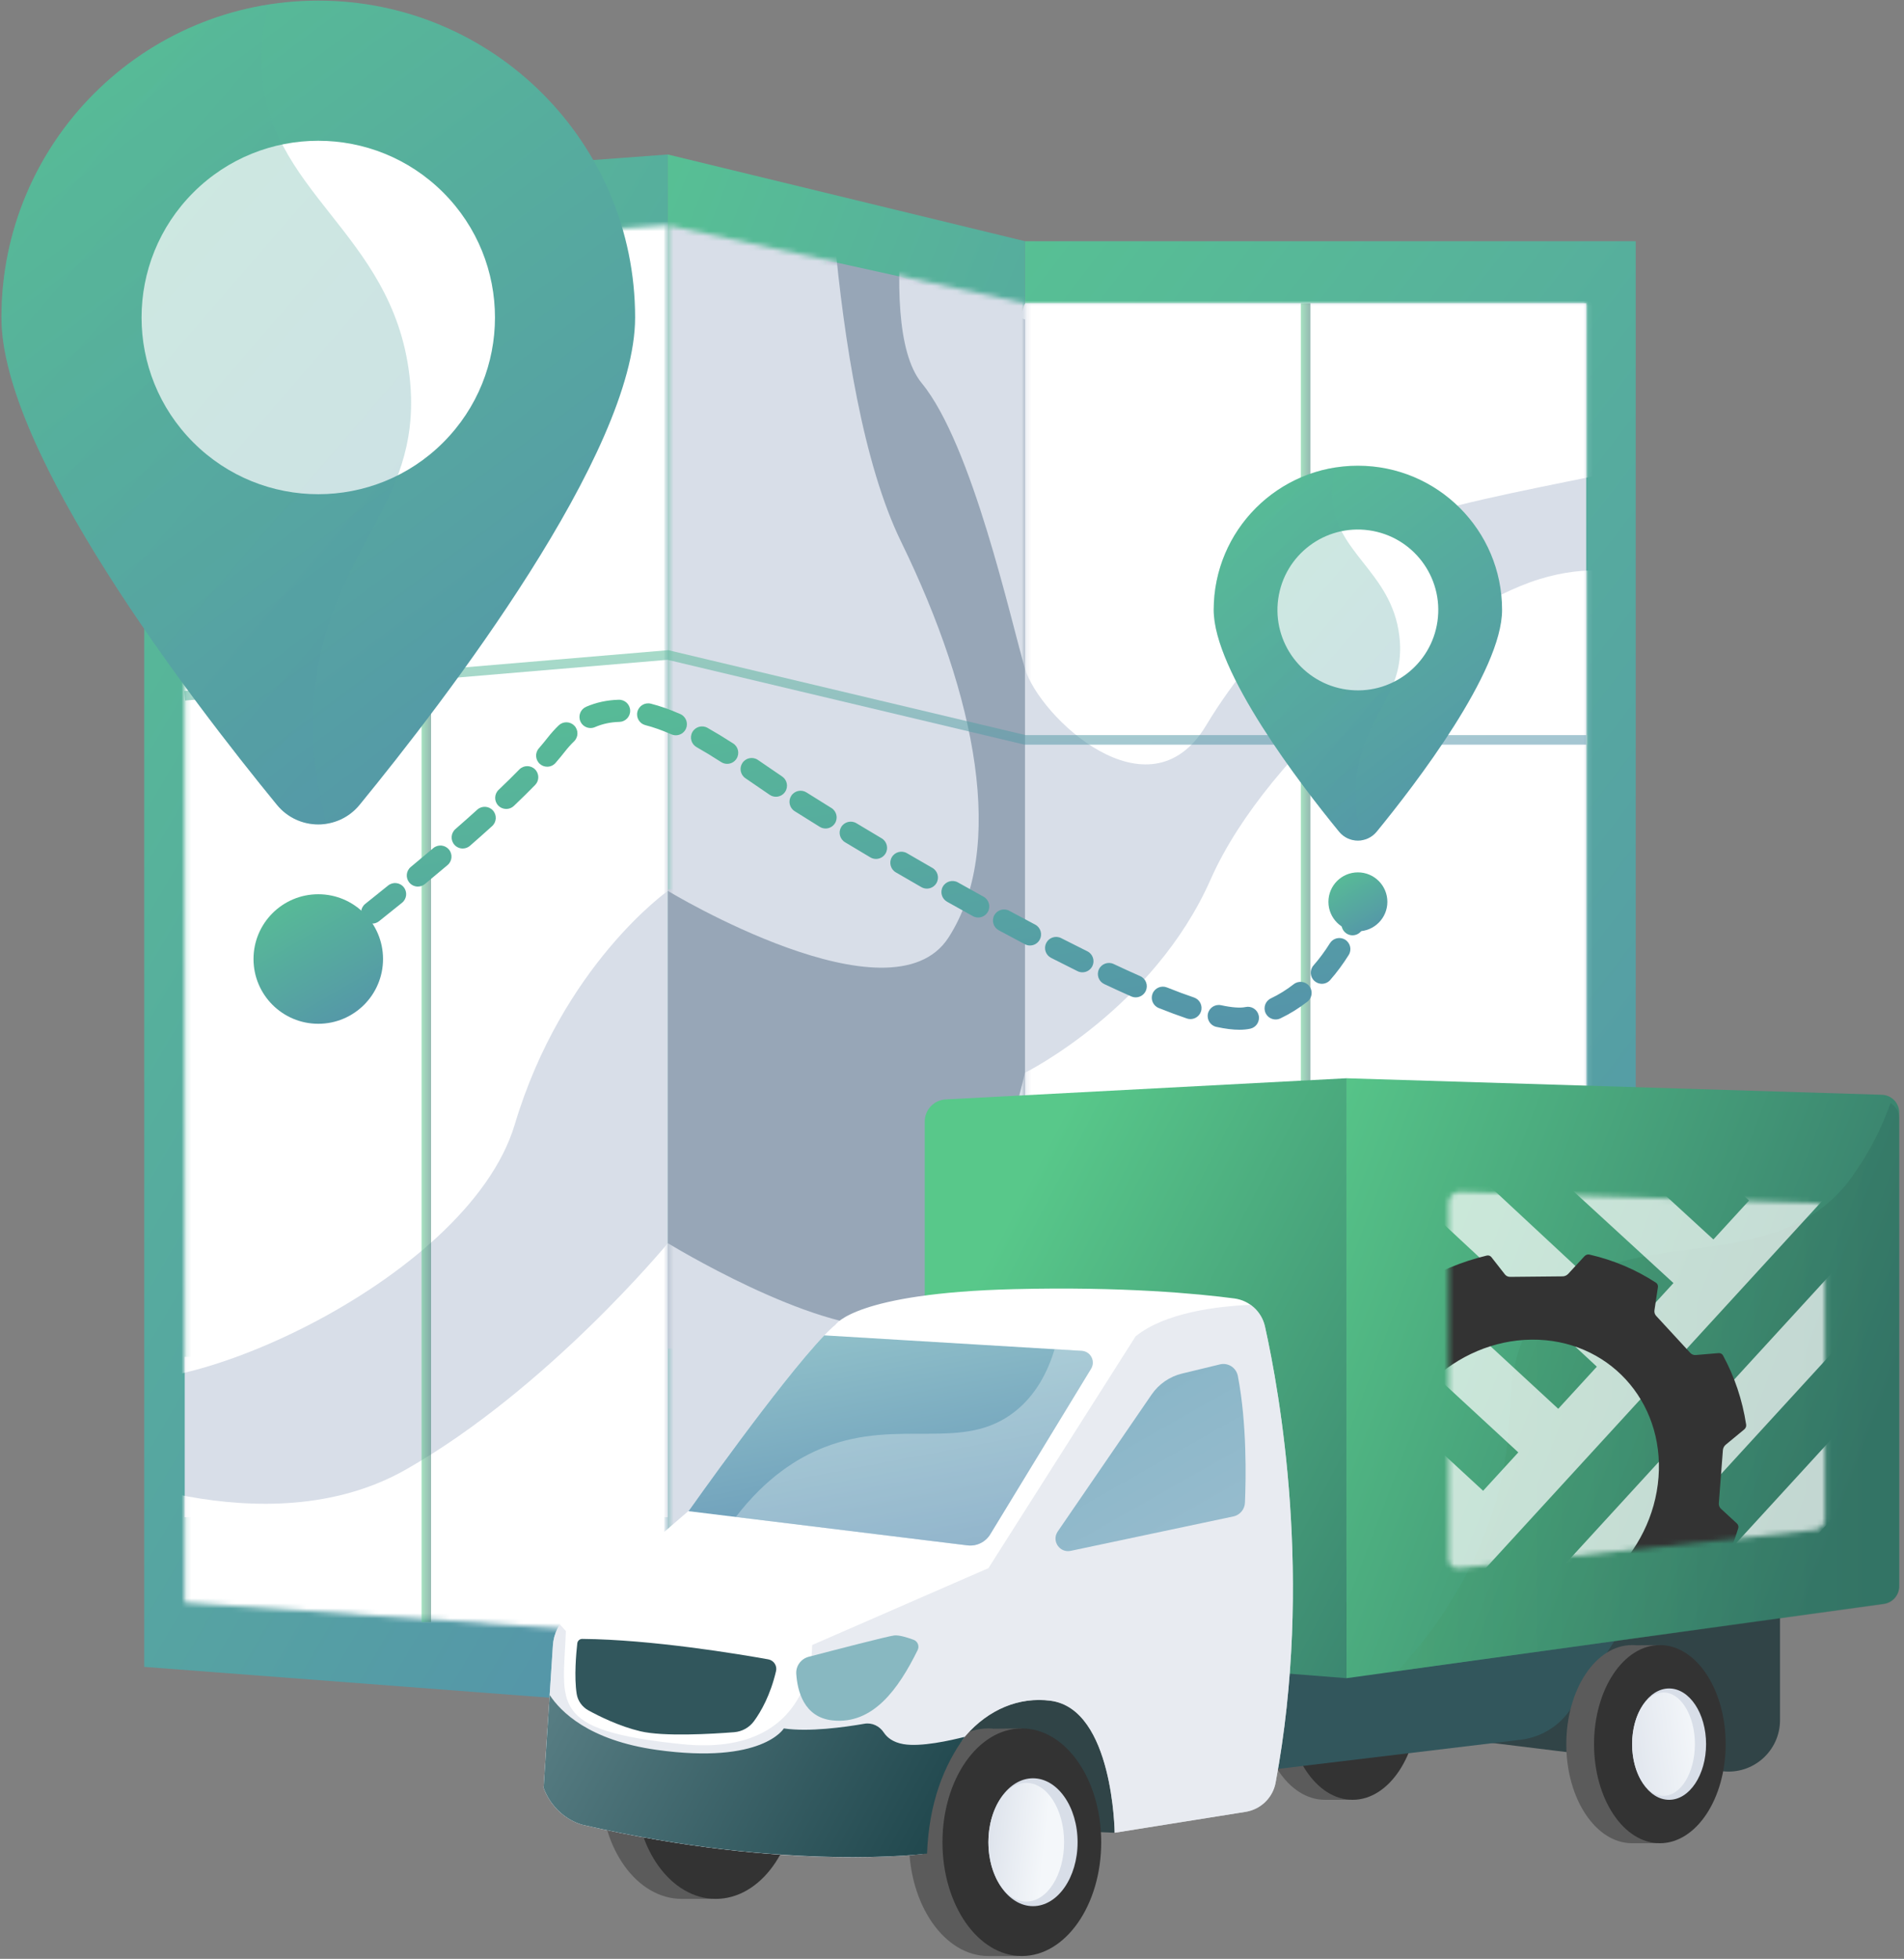 <svg width="383" height="394" viewBox="0 0 383 394" fill="none" xmlns="http://www.w3.org/2000/svg">
<rect x="0" y="0" width="383" height="394" fill="#808080" stroke="none"/>
<path d="M134.344 343.288L29.014 335.275V38.875L134.344 31.074V343.288Z" fill="url(#paint0_linear_176_3685)"/>
<path d="M39.216 146.959V272.922H37.154V305.161H134.344V146.959H39.216Z" fill="#D8DEE8"/>
<mask id="mask0_176_3685" style="mask-type:luminance" maskUnits="userSpaceOnUse" x="37" y="45" width="98" height="285">
<path d="M37.154 322.322V51.849L134.344 45.316V329.05L37.154 322.322Z" fill="white"/>
</mask>
<g mask="url(#mask0_176_3685)">
<path d="M165.87 9.475C165.87 9.475 165.972 77.661 181.262 108.961C196.552 140.262 202.305 170.735 190.799 188.578C179.293 206.421 134.343 179.195 134.343 179.195C134.343 179.195 113.134 194.159 103.545 226.179C93.957 258.199 31.632 284.88 18.209 275.854C4.785 266.828 10.538 25.178 10.538 25.178L165.87 9.475Z" fill="white"/>
<path d="M15.332 294.23C15.332 294.23 53.098 311.84 81.677 295.567C110.257 279.294 134.343 250.049 134.343 250.049C134.343 250.049 163.408 267.859 179.021 266.865C194.635 265.87 206.185 215.774 206.185 215.774C206.185 215.774 232.029 202.93 243.535 176.87C255.041 150.81 290.359 122.429 309.695 116.484C329.03 110.539 340.378 121.637 340.378 121.637L335.583 348.788L37.153 364.416L15.332 294.23Z" fill="white"/>
</g>
<path d="M206.188 326.257H329.033V48.518H206.188V326.257Z" fill="url(#paint1_linear_176_3685)"/>
<path d="M319.073 313.568V61.012H206.188L172.312 156.381L206.188 313.568H319.073Z" fill="#D8DEE8"/>
<mask id="mask1_176_3685" style="mask-type:luminance" maskUnits="userSpaceOnUse" x="206" y="61" width="114" height="253">
<path d="M319.074 313.566L319.074 61.01L206.189 61.01L206.189 313.566H319.074Z" fill="white"/>
</mask>
<g mask="url(#mask1_176_3685)">
<path d="M15.334 294.224C15.334 294.224 53.1 311.835 81.679 295.561C110.259 279.288 134.345 250.044 134.345 250.044C134.345 250.044 163.41 267.853 179.023 266.859C194.637 265.864 206.187 215.768 206.187 215.768C206.187 215.768 232.031 202.925 243.537 176.864C255.043 150.804 290.361 122.423 309.697 116.478C329.032 110.533 340.38 121.631 340.38 121.631L335.585 348.782L37.155 364.41L15.334 294.224Z" fill="white"/>
<path d="M185.412 17.949C185.412 17.949 175.23 64.67 185.412 77.054C195.594 89.437 203.354 124.881 206.186 134.486C209.018 144.091 231.071 165.115 242.577 145.973C254.084 126.832 271.343 112.87 279.972 106.427C288.602 99.985 343.255 93.368 346.132 88.526C349.008 83.684 350.926 28.743 350.926 28.743L185.412 17.949Z" fill="white"/>
</g>
<path d="M206.184 326.257L134.342 343.288V31.074L206.184 48.517V61.012L192.736 87.706L188.627 308.289L206.184 313.568V326.257Z" fill="url(#paint2_linear_176_3685)"/>
<path d="M206.184 271.259V64.256L180.887 55.596L168.34 52.825L166.175 52.57V178.864H134.342V271.259H206.184Z" fill="#97A6B7"/>
<mask id="mask2_176_3685" style="mask-type:luminance" maskUnits="userSpaceOnUse" x="134" y="45" width="73" height="285">
<path d="M134.34 329.05V45.316L206.182 61.014V313.591L134.34 329.05Z" fill="white"/>
</mask>
<g mask="url(#mask2_176_3685)">
<path d="M165.868 9.475C165.868 9.475 165.97 77.661 181.26 108.961C196.55 140.262 202.303 170.735 190.797 188.578C179.291 206.421 134.341 179.195 134.341 179.195C134.341 179.195 113.132 194.159 103.543 226.179C93.955 258.199 31.63 284.88 18.207 275.854C4.783 266.828 10.536 25.178 10.536 25.178L165.868 9.475Z" fill="#D8DEE8"/>
<path d="M15.33 294.23C15.33 294.23 53.096 311.84 81.675 295.567C110.255 279.294 134.341 250.049 134.341 250.049C134.341 250.049 163.406 267.859 179.019 266.865C194.633 265.87 206.183 215.774 206.183 215.774C206.183 215.774 232.027 202.93 243.533 176.87C255.039 150.81 290.358 122.429 309.693 116.484C329.029 110.539 340.376 121.637 340.376 121.637L335.581 348.788L37.151 364.416L15.33 294.23Z" fill="#D8DEE8"/>
<path d="M185.408 17.955C185.408 17.955 175.226 64.676 185.408 77.059C195.591 89.443 203.35 124.887 206.182 134.492C209.014 144.097 231.068 165.121 242.574 145.979C254.08 126.838 271.339 112.876 279.968 106.433C288.598 99.99 343.251 93.374 346.128 88.532C349.005 83.69 350.922 28.749 350.922 28.749L185.408 17.955Z" fill="#D8DEE8"/>
</g>
<path opacity="0.53" d="M263.592 61.012H261.674V326.256H263.592V61.012Z" fill="url(#paint3_linear_176_3685)"/>
<path opacity="0.53" d="M86.71 48.58H84.793V326.256H86.71V48.58Z" fill="url(#paint4_linear_176_3685)"/>
<path opacity="0.53" d="M319.074 149.778H206.076L205.967 149.752L134.274 132.712L37.238 140.908L37.076 138.997L134.418 130.775L134.568 130.811L206.301 147.86H319.074V149.778Z" fill="url(#paint5_linear_176_3685)"/>
<path d="M58.461 198.435C57.779 198.435 57.106 198.123 56.669 197.533C55.936 196.544 56.143 195.148 57.132 194.415C57.137 194.412 57.993 193.777 59.492 192.645C60.474 191.904 61.872 192.099 62.614 193.081C63.356 194.064 63.16 195.462 62.178 196.203C60.655 197.353 59.787 197.997 59.787 197.997C59.388 198.292 58.922 198.435 58.461 198.435Z" fill="url(#paint6_linear_176_3685)"/>
<path d="M249.318 207.125C247.996 207.125 246.481 206.936 244.686 206.547C243.483 206.287 242.719 205.1 242.979 203.897C243.241 202.694 244.429 201.93 245.63 202.191C247.781 202.657 249.494 202.781 250.519 202.56C251.704 202.287 252.888 203.011 253.183 204.192C253.481 205.386 252.755 206.596 251.561 206.895C251.542 206.899 251.51 206.907 251.491 206.911C250.84 207.054 250.112 207.125 249.318 207.125ZM256.602 205.054C255.769 205.054 254.969 204.584 254.588 203.781C254.059 202.67 254.532 201.34 255.643 200.811C257.245 200.05 258.793 199.09 260.245 197.959C261.216 197.202 262.617 197.376 263.373 198.347C264.13 199.318 263.956 200.719 262.985 201.475C261.277 202.806 259.451 203.937 257.558 204.837C257.249 204.984 256.923 205.054 256.602 205.054ZM239.466 204.977C239.23 204.977 238.989 204.939 238.753 204.859C237.022 204.274 235.114 203.565 233.085 202.752C231.942 202.293 231.388 200.996 231.846 199.853C232.304 198.711 233.601 198.156 234.744 198.614C236.697 199.397 238.526 200.077 240.179 200.635C241.345 201.029 241.971 202.294 241.578 203.46C241.264 204.39 240.396 204.977 239.466 204.977ZM228.455 200.607C228.155 200.607 227.849 200.546 227.556 200.416C225.831 199.654 224.002 198.818 222.12 197.931C221.006 197.407 220.529 196.079 221.053 194.965C221.578 193.851 222.905 193.374 224.02 193.899C225.869 194.77 227.665 195.591 229.358 196.338C230.484 196.836 230.993 198.152 230.496 199.278C230.128 200.111 229.311 200.607 228.455 200.607ZM265.895 197.881C265.374 197.881 264.851 197.699 264.428 197.329C263.502 196.518 263.408 195.11 264.219 194.184C265.404 192.831 266.514 191.33 267.52 189.721C268.172 188.677 269.549 188.361 270.591 189.013C271.635 189.666 271.952 191.041 271.3 192.085C270.168 193.895 268.914 195.589 267.573 197.121C267.133 197.624 266.515 197.881 265.895 197.881ZM217.734 195.569C217.402 195.569 217.066 195.495 216.749 195.339C215.033 194.491 213.243 193.591 211.429 192.662C210.333 192.101 209.9 190.758 210.46 189.662C211.021 188.567 212.365 188.133 213.46 188.694C215.255 189.613 217.026 190.504 218.722 191.341C219.826 191.886 220.279 193.223 219.734 194.327C219.346 195.113 218.555 195.569 217.734 195.569ZM65.537 193.069C64.869 193.069 64.208 192.77 63.769 192.2C63.019 191.224 63.201 189.824 64.177 189.074C65.581 187.994 67.15 186.779 68.84 185.457C69.811 184.699 71.211 184.87 71.969 185.84C72.728 186.809 72.556 188.21 71.587 188.968C69.885 190.299 68.307 191.521 66.894 192.607C66.49 192.919 66.012 193.069 65.537 193.069ZM207.187 190.175C206.837 190.175 206.481 190.092 206.15 189.918C204.402 188.997 202.651 188.061 200.904 187.116C199.822 186.531 199.418 185.178 200.004 184.095C200.589 183.013 201.942 182.61 203.025 183.195C204.757 184.132 206.495 185.06 208.228 185.974C209.317 186.548 209.735 187.896 209.161 188.985C208.761 189.743 207.988 190.175 207.187 190.175ZM74.862 185.777C74.206 185.777 73.556 185.489 73.116 184.936C72.35 183.972 72.51 182.57 73.473 181.804C74.959 180.622 76.499 179.386 78.072 178.112C79.028 177.337 80.431 177.484 81.207 178.44C81.981 179.397 81.834 180.8 80.878 181.575C79.294 182.858 77.744 184.102 76.248 185.292C75.838 185.618 75.348 185.777 74.862 185.777ZM196.769 184.545C196.404 184.545 196.034 184.455 195.692 184.266C193.947 183.302 192.214 182.335 190.504 181.372C189.432 180.768 189.052 179.408 189.656 178.336C190.26 177.263 191.621 176.884 192.692 177.488C194.392 178.445 196.114 179.406 197.849 180.365C198.926 180.961 199.317 182.317 198.721 183.394C198.315 184.13 197.554 184.545 196.769 184.545ZM186.446 178.733C186.07 178.733 185.689 178.638 185.339 178.437C183.586 177.431 181.869 176.438 180.198 175.464C179.134 174.844 178.774 173.479 179.394 172.416C180.015 171.352 181.381 170.993 182.442 171.613C184.104 172.581 185.813 173.57 187.557 174.57C188.625 175.183 188.994 176.545 188.382 177.612C187.97 178.331 187.219 178.733 186.446 178.733ZM84.056 178.324C83.414 178.324 82.778 178.049 82.337 177.516C81.552 176.567 81.685 175.162 82.633 174.378C84.182 173.096 85.702 171.824 87.149 170.597C88.088 169.8 89.494 169.917 90.291 170.855C91.087 171.794 90.971 173.201 90.032 173.997C88.571 175.236 87.038 176.52 85.475 177.812C85.059 178.156 84.556 178.324 84.056 178.324ZM176.211 172.765C175.824 172.765 175.432 172.665 175.076 172.453C173.295 171.397 171.589 170.377 169.976 169.404C168.922 168.768 168.583 167.398 169.218 166.344C169.855 165.29 171.225 164.952 172.278 165.587C173.882 166.554 175.578 167.569 177.349 168.619C178.408 169.246 178.758 170.614 178.13 171.673C177.714 172.375 176.972 172.765 176.211 172.765ZM93.078 170.668C92.457 170.668 91.838 170.41 91.398 169.905C90.588 168.978 90.683 167.57 91.611 166.76C93.148 165.418 94.626 164.104 96.003 162.856C96.914 162.03 98.324 162.099 99.151 163.011C99.977 163.924 99.908 165.333 98.996 166.16C97.599 167.426 96.1 168.757 94.543 170.118C94.12 170.487 93.598 170.668 93.078 170.668ZM166.065 166.642C165.667 166.642 165.263 166.535 164.899 166.311C163.049 165.172 161.348 164.111 159.844 163.156C158.805 162.497 158.497 161.12 159.156 160.08C159.817 159.041 161.193 158.733 162.233 159.393C163.719 160.336 165.402 161.387 167.235 162.515C168.284 163.16 168.61 164.533 167.965 165.581C167.544 166.265 166.813 166.642 166.065 166.642ZM101.837 162.712C101.249 162.712 100.661 162.481 100.223 162.02C99.374 161.129 99.408 159.718 100.3 158.869C101.805 157.436 103.204 156.058 104.459 154.773C105.319 153.893 106.731 153.877 107.61 154.736C108.491 155.597 108.508 157.008 107.647 157.888C106.356 159.211 104.918 160.627 103.374 162.097C102.943 162.508 102.389 162.712 101.837 162.712ZM156.079 160.257C155.649 160.257 155.214 160.133 154.831 159.873C153.883 159.231 152.914 158.567 151.93 157.891C151.274 157.441 150.611 156.986 149.942 156.53C148.925 155.836 148.663 154.449 149.357 153.432C150.051 152.415 151.437 152.154 152.454 152.847C153.127 153.306 153.793 153.763 154.452 154.216C155.429 154.886 156.389 155.545 157.331 156.182C158.35 156.872 158.617 158.258 157.927 159.277C157.496 159.914 156.794 160.257 156.079 160.257ZM110.07 154.216C109.554 154.216 109.034 154.037 108.613 153.673C107.682 152.868 107.58 151.46 108.385 150.529C109.025 149.789 109.615 149.075 110.139 148.405C110.852 147.495 111.605 146.654 112.38 145.906C113.266 145.051 114.676 145.076 115.531 145.961C116.386 146.846 116.362 148.258 115.476 149.113C114.85 149.718 114.235 150.404 113.649 151.153C113.081 151.879 112.444 152.65 111.757 153.445C111.316 153.955 110.695 154.216 110.07 154.216ZM146.273 153.639C145.86 153.639 145.442 153.524 145.069 153.284C143.266 152.124 141.648 151.141 140.124 150.279C139.052 149.674 138.675 148.314 139.28 147.242C139.887 146.171 141.246 145.793 142.317 146.399C143.916 147.303 145.605 148.329 147.481 149.535C148.516 150.202 148.815 151.581 148.149 152.616C147.723 153.278 147.005 153.639 146.273 153.639ZM135.948 147.895C135.647 147.895 135.342 147.834 135.049 147.705C133.207 146.893 131.452 146.272 129.829 145.858C128.636 145.554 127.916 144.341 128.22 143.148C128.524 141.956 129.735 141.235 130.93 141.539C132.79 142.013 134.781 142.715 136.848 143.627C137.974 144.123 138.484 145.439 137.988 146.565C137.62 147.399 136.804 147.895 135.948 147.895ZM118.791 146.436C117.929 146.436 117.109 145.933 116.745 145.092C116.256 143.962 116.775 142.65 117.905 142.161C119.939 141.28 122.15 140.805 124.477 140.747C125.711 140.717 126.73 141.689 126.761 142.92C126.791 144.15 125.818 145.173 124.588 145.203C122.811 145.247 121.204 145.59 119.675 146.252C119.387 146.377 119.087 146.436 118.791 146.436Z" fill="url(#paint7_linear_176_3685)"/>
<path d="M272.07 188.126C271.768 188.126 271.461 188.065 271.168 187.934C270.042 187.435 269.535 186.119 270.034 184.993C270.709 183.472 271.02 182.481 271.023 182.472C271.389 181.298 272.637 180.641 273.812 181.004C274.986 181.369 275.644 182.614 275.282 183.789C275.267 183.838 274.9 185.016 274.109 186.801C273.74 187.632 272.924 188.126 272.07 188.126Z" fill="url(#paint8_linear_176_3685)"/>
<path d="M127.757 63.858C127.757 91.093 89.603 140.791 72.335 161.888C68.038 167.137 60.006 167.137 55.709 161.888C38.442 140.791 0.287 91.093 0.287 63.858C0.287 28.658 28.822 0.123 64.022 0.123C99.222 0.123 127.757 28.658 127.757 63.858Z" fill="url(#paint9_linear_176_3685)"/>
<path d="M89.156 88.994C103.037 75.112 103.037 52.606 89.156 38.725C75.274 24.843 52.768 24.843 38.886 38.725C25.005 52.606 25.005 75.112 38.886 88.994C52.768 102.875 75.274 102.875 89.156 88.994Z" fill="white"/>
<g opacity="0.3">
<path d="M63.74 135.719C67.784 109.09 85.369 100.566 82.351 75.422C78.87 46.423 53.194 38.7 52.574 12.891C52.475 8.736 53.04 4.729 54.106 0.893C23.616 5.656 0.287 32.032 0.287 63.858C0.287 91.094 38.442 140.791 55.709 161.888C58.238 164.978 62.061 166.247 65.655 165.699C62.565 154.036 62.472 144.076 63.74 135.719Z" fill="url(#paint10_linear_176_3685)"/>
</g>
<path d="M64.023 205.922C71.218 205.922 77.05 200.089 77.05 192.894C77.05 185.7 71.218 179.867 64.023 179.867C56.829 179.867 50.996 185.7 50.996 192.894C50.996 200.089 56.829 205.922 64.023 205.922Z" fill="url(#paint11_linear_176_3685)"/>
<path d="M302.151 122.675C302.151 135.068 284.788 157.684 276.931 167.284C274.975 169.673 271.32 169.673 269.365 167.284C261.507 157.684 244.145 135.068 244.145 122.675C244.145 106.657 257.13 93.672 273.148 93.672C289.166 93.672 302.151 106.657 302.151 122.675Z" fill="url(#paint12_linear_176_3685)"/>
<path d="M289.16 124.929C290.399 116.083 284.231 107.906 275.385 106.667C266.538 105.428 258.362 111.596 257.122 120.442C255.883 129.289 262.051 137.465 270.897 138.704C279.744 139.944 287.921 133.776 289.16 124.929Z" fill="white"/>
<g opacity="0.3">
<path d="M273.019 155.375C274.86 143.257 282.862 139.379 281.488 127.936C279.904 114.741 268.22 111.226 267.938 99.481C267.893 97.591 268.15 95.767 268.635 94.022C254.76 96.189 244.145 108.192 244.145 122.674C244.145 135.068 261.507 157.683 269.365 167.283C270.516 168.69 272.255 169.267 273.891 169.018C272.485 163.71 272.442 159.178 273.019 155.375Z" fill="url(#paint13_linear_176_3685)"/>
</g>
<path d="M273.149 187.323C276.423 187.323 279.077 184.669 279.077 181.395C279.077 178.121 276.423 175.467 273.149 175.467C269.875 175.467 267.221 178.121 267.221 181.395C267.221 184.669 269.875 187.323 273.149 187.323Z" fill="url(#paint14_linear_176_3685)"/>
<path d="M224.221 368.638L179.135 366.794L191.617 337.549L220.664 339.263L228.437 351.974L224.221 368.638Z" fill="#304447"/>
<path d="M266.516 322.15C266.816 322.15 267.113 322.171 267.409 322.201L272.093 322.15L272.066 323.987C276.605 327.147 279.755 334.058 279.755 342.081C279.755 350.421 276.352 357.56 271.523 360.533L271.501 362.012H266.516C259.205 362.012 253.277 353.089 253.277 342.081C253.277 331.074 259.205 322.15 266.516 322.15Z" fill="#5B5B5B"/>
<path d="M272.093 362.012C279.404 362.012 285.332 353.088 285.332 342.081C285.332 331.074 279.404 322.15 272.093 322.15C264.781 322.15 258.854 331.074 258.854 342.081C258.854 353.088 264.781 362.012 272.093 362.012Z" fill="#333333"/>
<path d="M137.147 337.283C137.515 337.283 137.879 337.306 138.24 337.339L143.98 337.283L143.946 339.34C149.507 342.881 153.366 350.623 153.366 359.612C153.366 368.955 149.197 376.953 143.28 380.284L143.254 381.941H137.147C128.19 381.941 120.928 371.944 120.928 359.612C120.928 347.28 128.19 337.283 137.147 337.283Z" fill="#5B5B5B"/>
<path d="M143.981 381.941C152.939 381.941 160.201 371.944 160.201 359.612C160.201 347.28 152.939 337.283 143.981 337.283C135.023 337.283 127.762 347.28 127.762 359.612C127.762 371.944 135.023 381.941 143.981 381.941Z" fill="#333333"/>
<path d="M198.823 347.652C199.185 347.652 199.543 347.676 199.899 347.71L205.549 347.652L205.516 349.761C210.991 353.391 214.79 361.329 214.79 370.544C214.79 380.122 210.685 388.322 204.861 391.736L204.834 393.435H198.823C190.005 393.435 182.855 383.186 182.855 370.544C182.856 357.901 190.005 347.652 198.823 347.652Z" fill="#5B5B5B"/>
<path d="M205.549 393.434C214.368 393.434 221.516 383.186 221.516 370.543C221.516 357.901 214.368 347.652 205.549 347.652C196.731 347.652 189.582 357.901 189.582 370.543C189.582 383.186 196.731 393.434 205.549 393.434Z" fill="#333333"/>
<path d="M207.793 383.402C212.747 383.402 216.763 377.645 216.763 370.542C216.763 363.439 212.747 357.682 207.793 357.682C202.838 357.682 198.822 363.439 198.822 370.542C198.822 377.645 202.838 383.402 207.793 383.402Z" fill="#D8DEE8"/>
<path d="M206.435 382.482C210.64 382.482 214.049 377.137 214.049 370.543C214.049 363.949 210.64 358.604 206.435 358.604C202.231 358.604 198.822 363.949 198.822 370.543C198.822 377.137 202.231 382.482 206.435 382.482Z" fill="url(#paint15_linear_176_3685)"/>
<path d="M358.061 322.15V345.978C358.061 352.198 352.616 357.015 346.443 356.257L288.506 349.141V322.15H358.061Z" fill="#314447"/>
<path d="M331.978 318.842L316.072 343.561C313.798 347.095 310.067 349.431 305.895 349.932L253.277 356.254L249.25 329.644L331.978 318.842Z" fill="#32565C"/>
<path d="M328.31 330.885C328.61 330.885 328.907 330.905 329.202 330.935L333.887 330.885L333.859 332.721C338.398 335.882 341.549 342.793 341.549 350.816C341.549 359.155 338.145 366.295 333.316 369.267L333.294 370.746H328.31C320.998 370.746 315.07 361.823 315.07 350.816C315.07 339.808 320.998 330.885 328.31 330.885Z" fill="#5B5B5B"/>
<path d="M333.888 370.746C341.199 370.746 347.127 361.823 347.127 350.815C347.127 339.808 341.199 330.885 333.888 330.885C326.576 330.885 320.648 339.808 320.648 350.815C320.648 361.823 326.576 370.746 333.888 370.746Z" fill="#333333"/>
<path d="M335.748 362.012C339.856 362.012 343.186 356.998 343.186 350.814C343.186 344.63 339.856 339.617 335.748 339.617C331.641 339.617 328.311 344.63 328.311 350.814C328.311 356.998 331.641 362.012 335.748 362.012Z" fill="#D8DEE8"/>
<path d="M334.623 361.211C338.109 361.211 340.936 356.557 340.936 350.815C340.936 345.074 338.109 340.42 334.623 340.42C331.137 340.42 328.311 345.074 328.311 350.815C328.311 356.557 331.137 361.211 334.623 361.211Z" fill="url(#paint16_linear_176_3685)"/>
<path d="M270.854 337.548L378.933 322.58C380.712 322.333 382.036 320.813 382.036 319.018V223.793C382.036 221.85 380.492 220.258 378.55 220.199L270.854 216.881V337.548Z" fill="url(#paint17_linear_176_3685)"/>
<path d="M186.018 330.884L270.854 337.548V216.881L190.231 221.137C187.869 221.262 186.018 223.214 186.018 225.579V330.884Z" fill="url(#paint18_linear_176_3685)"/>
<g opacity="0.3">
<path d="M309.846 263.797C325.556 244.2 356.786 258.661 372.551 236.681C376.105 231.727 378.578 226.674 380.296 221.887C381.336 222.512 382.035 223.631 382.035 224.918V319.153C382.035 320.931 380.711 322.435 378.932 322.679L281.125 336.084C287.3 329.406 293.501 320.873 297.99 310.207C307.846 286.789 299.588 276.593 309.846 263.797Z" fill="url(#paint19_linear_176_3685)"/>
<path d="M309.846 263.797C325.556 244.2 356.786 258.661 372.551 236.681C376.105 231.727 378.578 226.674 380.296 221.887C381.336 222.512 382.035 223.631 382.035 224.918V319.153C382.035 320.931 380.711 322.435 378.932 322.679L281.125 336.084C287.3 329.406 293.501 320.873 297.99 310.207C307.846 286.789 299.588 276.593 309.846 263.797Z" fill="black" fill-opacity="0.2"/>
</g>
<mask id="mask3_176_3685" style="mask-type:alpha" maskUnits="userSpaceOnUse" x="291" y="239" width="77" height="77">
<path d="M291.402 241.916C291.402 240.718 292.445 239.697 293.63 239.735L365.345 242.012C366.348 242.043 367.103 242.831 367.103 243.844V305.57C367.103 306.66 366.235 307.624 365.15 307.741L293.434 315.436C292.319 315.555 291.402 314.734 291.402 313.614V241.916Z" fill="#6BCD85"/>
</mask>
<g mask="url(#mask3_176_3685)">
<path fill-rule="evenodd" clip-rule="evenodd" d="M351.836 241.471L310.822 204.028L318.842 195.248L359.87 232.704L367.894 223.947L375.928 231.308L269.822 347.102L261.789 339.741L290.302 308.624L250.059 271.467L258.12 262.725L298.336 299.856L305.414 292.132L264.986 254.804L273.048 246.063L313.448 283.364L321.212 274.892L281.384 237.84L289.474 229.124L329.245 266.124L336.624 258.072L295.884 220.681L303.924 211.919L344.658 249.305L351.836 241.471ZM393.618 244.745L287.512 360.539L279.478 353.178L385.584 237.384L393.618 244.745ZM413.102 256.825L306.996 372.619L298.962 365.257L405.068 249.463L413.102 256.825Z" fill="white" fill-opacity="0.7"/>
<path fill-rule="evenodd" clip-rule="evenodd" d="M346.168 303.457L349.406 306.445C349.664 306.682 349.76 307.055 349.65 307.414C348.116 312.452 345.794 317.184 342.841 321.459C342.624 321.773 342.261 321.952 341.9 321.928L337.365 321.629C336.949 321.602 336.526 321.76 336.206 322.063L328.159 329.685C327.84 329.987 327.655 330.404 327.654 330.827L327.64 335.435C327.639 335.802 327.438 336.157 327.114 336.355C322.706 339.051 317.892 341.079 312.829 342.289C312.467 342.376 312.107 342.253 311.891 341.977L309.171 338.5C308.922 338.181 308.537 338.001 308.118 338.005L297.554 338.109C297.135 338.113 296.722 338.302 296.424 338.625L293.165 342.161C292.906 342.442 292.527 342.572 292.178 342.492C287.293 341.38 282.782 339.443 278.781 336.83C278.486 336.637 278.34 336.286 278.395 335.918L279.088 331.305C279.152 330.882 279.031 330.468 278.757 330.171L271.866 322.696C271.592 322.4 271.193 322.249 270.772 322.285L266.183 322.672C265.817 322.703 265.481 322.531 265.312 322.221C263.011 317.997 261.41 313.304 260.645 308.289C260.59 307.931 260.744 307.556 261.038 307.313L264.739 304.259C265.078 303.979 265.291 303.574 265.324 303.15L266.141 292.475C266.173 292.052 266.021 291.651 265.725 291.377L262.487 288.389C262.229 288.152 262.133 287.779 262.243 287.42C263.777 282.382 266.099 277.65 269.052 273.375C269.268 273.061 269.632 272.882 269.993 272.906L274.528 273.205C274.944 273.232 275.367 273.074 275.687 272.771L283.734 265.149C284.053 264.847 284.238 264.43 284.239 264.007L284.253 259.399C284.254 259.032 284.455 258.677 284.779 258.479C289.187 255.783 294.001 253.755 299.064 252.544C299.426 252.458 299.786 252.58 300.002 252.857L302.722 256.334C302.971 256.652 303.356 256.833 303.775 256.829L314.338 256.725C314.758 256.721 315.171 256.532 315.469 256.208L318.728 252.673C318.987 252.392 319.366 252.262 319.715 252.342C324.6 253.454 329.111 255.391 333.112 258.004C333.406 258.196 333.553 258.548 333.498 258.916L332.805 263.529C332.741 263.952 332.862 264.366 333.136 264.663L340.027 272.138C340.301 272.434 340.7 272.585 341.121 272.549L345.71 272.162C346.076 272.131 346.412 272.303 346.581 272.613C348.882 276.837 350.483 281.53 351.248 286.545C351.303 286.903 351.149 287.278 350.855 287.521L347.154 290.575C346.815 290.855 346.602 291.26 346.569 291.684L345.752 302.358C345.72 302.782 345.872 303.183 346.168 303.457ZM303.809 325.382C319.091 325.231 332.438 312.589 333.62 297.145C334.802 281.701 323.371 269.303 308.089 269.454C292.807 269.605 279.46 282.247 278.278 297.691C277.096 313.135 288.527 325.532 303.809 325.382Z" fill="#333333"/>
</g>
<path d="M254.456 266.811C257.383 279.95 264.211 317.847 256.591 358.576C256.024 361.608 253.591 363.947 250.545 364.433L224.221 368.636C224.221 368.636 223.957 343.714 211.311 342.08C198.664 340.446 186.808 352.302 186.018 372.852C186.018 372.852 158.618 376.54 117.254 367.056C117.254 367.056 111.721 365.87 109.35 359.613L111.218 330.949C111.371 328.597 112.462 326.405 114.245 324.863L138.594 303.824C138.594 303.824 160.726 272.471 168.103 266.412C168.103 266.412 172.055 260.089 203.934 259.298C225.889 258.754 241.007 260.209 248.292 261.168C251.332 261.568 253.789 263.818 254.456 266.811Z" fill="white"/>
<path opacity="0.6" d="M112.618 326.74L113.829 328.064C113.302 342.818 110.105 348.033 137.147 350.815C164.189 353.596 163.36 330.884 163.36 330.884L198.824 315.417L228.436 268.784C234.314 264.049 244.584 262.755 251.548 262.455C252.991 263.477 254.054 265.005 254.456 266.812C257.383 279.95 264.211 317.848 256.592 358.577C256.024 361.609 253.591 363.948 250.545 364.434L224.221 368.637C224.221 368.637 223.957 343.715 211.311 342.081C198.664 340.446 186.808 352.302 186.018 372.853C186.018 372.853 158.618 376.541 117.254 367.057C117.254 367.057 111.721 365.871 109.35 359.613L111.218 330.95C111.317 329.436 111.808 327.991 112.618 326.74Z" fill="#D8DEE8"/>
<path d="M199.188 308.614C198.228 310.189 196.436 311.057 194.605 310.832L138.451 303.949L138.596 303.824C138.596 303.824 156.961 277.806 165.808 268.594L217.589 271.709C219.372 271.816 220.4 273.782 219.471 275.308L199.188 308.614Z" fill="url(#paint20_linear_176_3685)"/>
<path opacity="0.3" d="M165.749 291.128C181.038 285.117 193.743 292.241 204.258 283.835C208.303 280.601 210.713 276.111 212.135 271.381L217.586 271.709C219.37 271.816 220.398 273.782 219.469 275.308L199.186 308.614C198.226 310.189 196.434 311.057 194.603 310.833L148.006 305.121C154.126 297.168 160.425 293.221 165.749 291.128Z" fill="white"/>
<path d="M116.124 330.542C116.182 330.03 116.61 329.644 117.125 329.648C131.118 329.771 148.713 332.715 154.539 333.76C155.636 333.957 156.36 335.029 156.105 336.114C154.966 340.976 153.077 344.264 151.686 346.171C150.741 347.469 149.286 348.287 147.685 348.413C143.283 348.758 133.516 349.346 128.781 348.219C124.57 347.216 120.539 345.218 118.373 344.031C117.112 343.34 116.221 342.114 116.001 340.693C115.468 337.259 115.903 332.5 116.124 330.542Z" fill="#31565C"/>
<path d="M184.592 331.892C184.986 331.094 184.608 330.132 183.773 329.823C182.537 329.366 180.843 328.838 179.86 328.954C178.569 329.105 167.661 331.939 162.671 333.245C161.131 333.648 160.067 335.077 160.171 336.666C160.394 340.062 161.677 345.443 167.51 346.046C175.607 346.884 180.723 339.743 184.592 331.892Z" fill="#88B8C1"/>
<path d="M132.139 351.974C153.366 354.938 157.672 347.654 157.672 347.654C162.696 348.401 169.836 347.416 173.882 346.712C175.424 346.443 176.92 347.176 177.783 348.482C178.429 349.458 179.603 350.447 181.737 350.815C185.22 351.415 191.152 350.089 194.058 349.343C189.829 355.146 186.869 362.669 186.479 372.822C186.479 372.822 158.618 376.542 117.254 367.057C117.254 367.057 111.721 365.872 109.35 359.614L110.568 340.922C112.736 344.239 118.405 350.056 132.139 351.974Z" fill="url(#paint21_linear_176_3685)"/>
<path d="M245.402 274.431L237.776 276.277C235.283 276.88 233.101 278.384 231.651 280.5L212.771 308.039C211.482 309.919 213.147 312.409 215.376 311.937L248.089 305.017C249.407 304.738 250.37 303.609 250.428 302.263C250.632 297.544 250.851 286.359 249.002 276.765C248.681 275.101 247.049 274.033 245.402 274.431Z" fill="url(#paint22_linear_176_3685)"/>
<defs>
<linearGradient id="paint0_linear_176_3685" x1="173.275" y1="397.793" x2="-132.707" y2="218.988" gradientUnits="userSpaceOnUse">
<stop stop-color="#5487B0"/>
<stop offset="1" stop-color="#58C890"/>
</linearGradient>
<linearGradient id="paint1_linear_176_3685" x1="374.438" y1="374.744" x2="72.776" y2="143.631" gradientUnits="userSpaceOnUse">
<stop stop-color="#5487B0"/>
<stop offset="1" stop-color="#58C890"/>
</linearGradient>
<linearGradient id="paint2_linear_176_3685" x1="232.737" y1="397.793" x2="-8.85" y2="301.502" gradientUnits="userSpaceOnUse">
<stop stop-color="#5487B0"/>
<stop offset="1" stop-color="#58C890"/>
</linearGradient>
<linearGradient id="paint3_linear_176_3685" x1="261.674" y1="193.634" x2="263.592" y2="193.634" gradientUnits="userSpaceOnUse">
<stop stop-color="#58C88A"/>
<stop offset="1" stop-color="#367A6B"/>
</linearGradient>
<linearGradient id="paint4_linear_176_3685" x1="84.793" y1="187.418" x2="86.71" y2="187.418" gradientUnits="userSpaceOnUse">
<stop stop-color="#58C88A"/>
<stop offset="1" stop-color="#367A6B"/>
</linearGradient>
<linearGradient id="paint5_linear_176_3685" x1="423.302" y1="153.095" x2="421.641" y2="110.408" gradientUnits="userSpaceOnUse">
<stop stop-color="#5487B0"/>
<stop offset="1" stop-color="#58C890"/>
</linearGradient>
<linearGradient id="paint6_linear_176_3685" x1="65.59" y1="199.524" x2="59.799" y2="188.539" gradientUnits="userSpaceOnUse">
<stop stop-color="#5487B0"/>
<stop offset="1" stop-color="#58C890"/>
</linearGradient>
<linearGradient id="paint7_linear_176_3685" x1="348.64" y1="218.714" x2="322.068" y2="74.262" gradientUnits="userSpaceOnUse">
<stop stop-color="#5487B0"/>
<stop offset="1" stop-color="#58C890"/>
</linearGradient>
<linearGradient id="paint8_linear_176_3685" x1="277.429" y1="189.387" x2="269.622" y2="179.015" gradientUnits="userSpaceOnUse">
<stop stop-color="#5487B0"/>
<stop offset="1" stop-color="#58C890"/>
</linearGradient>
<linearGradient id="paint9_linear_176_3685" x1="174.871" y1="194.753" x2="-4.102" y2="-43.728" gradientUnits="userSpaceOnUse">
<stop stop-color="#5487B0"/>
<stop offset="1" stop-color="#58C890"/>
</linearGradient>
<linearGradient id="paint10_linear_176_3685" x1="113.157" y1="194.616" x2="-70.454" y2="35.702" gradientUnits="userSpaceOnUse">
<stop stop-color="#5487B0"/>
<stop offset="1" stop-color="#58C890"/>
</linearGradient>
<linearGradient id="paint11_linear_176_3685" x1="86.68" y1="210.47" x2="61.299" y2="166.506" gradientUnits="userSpaceOnUse">
<stop stop-color="#5487B0"/>
<stop offset="1" stop-color="#58C890"/>
</linearGradient>
<linearGradient id="paint12_linear_176_3685" x1="323.59" y1="182.239" x2="242.147" y2="73.717" gradientUnits="userSpaceOnUse">
<stop stop-color="#5487B0"/>
<stop offset="1" stop-color="#58C890"/>
</linearGradient>
<linearGradient id="paint13_linear_176_3685" x1="295.507" y1="182.177" x2="211.953" y2="109.862" gradientUnits="userSpaceOnUse">
<stop stop-color="#5487B0"/>
<stop offset="1" stop-color="#58C890"/>
</linearGradient>
<linearGradient id="paint14_linear_176_3685" x1="283.459" y1="189.393" x2="271.909" y2="169.387" gradientUnits="userSpaceOnUse">
<stop stop-color="#5487B0"/>
<stop offset="1" stop-color="#58C890"/>
</linearGradient>
<linearGradient id="paint15_linear_176_3685" x1="195.583" y1="369.37" x2="210.205" y2="370.95" gradientUnits="userSpaceOnUse">
<stop offset="0.005" stop-color="#D8DEE8"/>
<stop offset="1" stop-color="#F4F7FA"/>
</linearGradient>
<linearGradient id="paint16_linear_176_3685" x1="321.415" y1="352.593" x2="341.966" y2="349.827" gradientUnits="userSpaceOnUse">
<stop offset="0.005" stop-color="#D8DEE8"/>
<stop offset="1" stop-color="#F4F7FA"/>
</linearGradient>
<linearGradient id="paint17_linear_176_3685" x1="257.872" y1="230.022" x2="382.036" y2="277.215" gradientUnits="userSpaceOnUse">
<stop stop-color="#58C88A"/>
<stop offset="1" stop-color="#367A6B"/>
</linearGradient>
<linearGradient id="paint18_linear_176_3685" x1="186.018" y1="277.215" x2="295.667" y2="334.079" gradientUnits="userSpaceOnUse">
<stop stop-color="#58C88A"/>
<stop offset="1" stop-color="#367A6B"/>
</linearGradient>
<linearGradient id="paint19_linear_176_3685" x1="281.125" y1="278.985" x2="382.035" y2="278.985" gradientUnits="userSpaceOnUse">
<stop stop-color="#58C88A"/>
<stop offset="1" stop-color="#367A6B"/>
</linearGradient>
<linearGradient id="paint20_linear_176_3685" x1="249.894" y1="318.247" x2="225.678" y2="190.379" gradientUnits="userSpaceOnUse">
<stop stop-color="#5487B0"/>
<stop offset="1" stop-color="#CDF9E3"/>
</linearGradient>
<linearGradient id="paint21_linear_176_3685" x1="183.236" y1="383.969" x2="105.006" y2="340.922" gradientUnits="userSpaceOnUse">
<stop stop-color="#1F464C"/>
<stop offset="1" stop-color="#5B8187"/>
</linearGradient>
<linearGradient id="paint22_linear_176_3685" x1="264.694" y1="318.568" x2="228.308" y2="254.549" gradientUnits="userSpaceOnUse">
<stop stop-color="#9DBFD1"/>
<stop offset="1" stop-color="#82B2C4"/>
</linearGradient>
</defs>
</svg>
